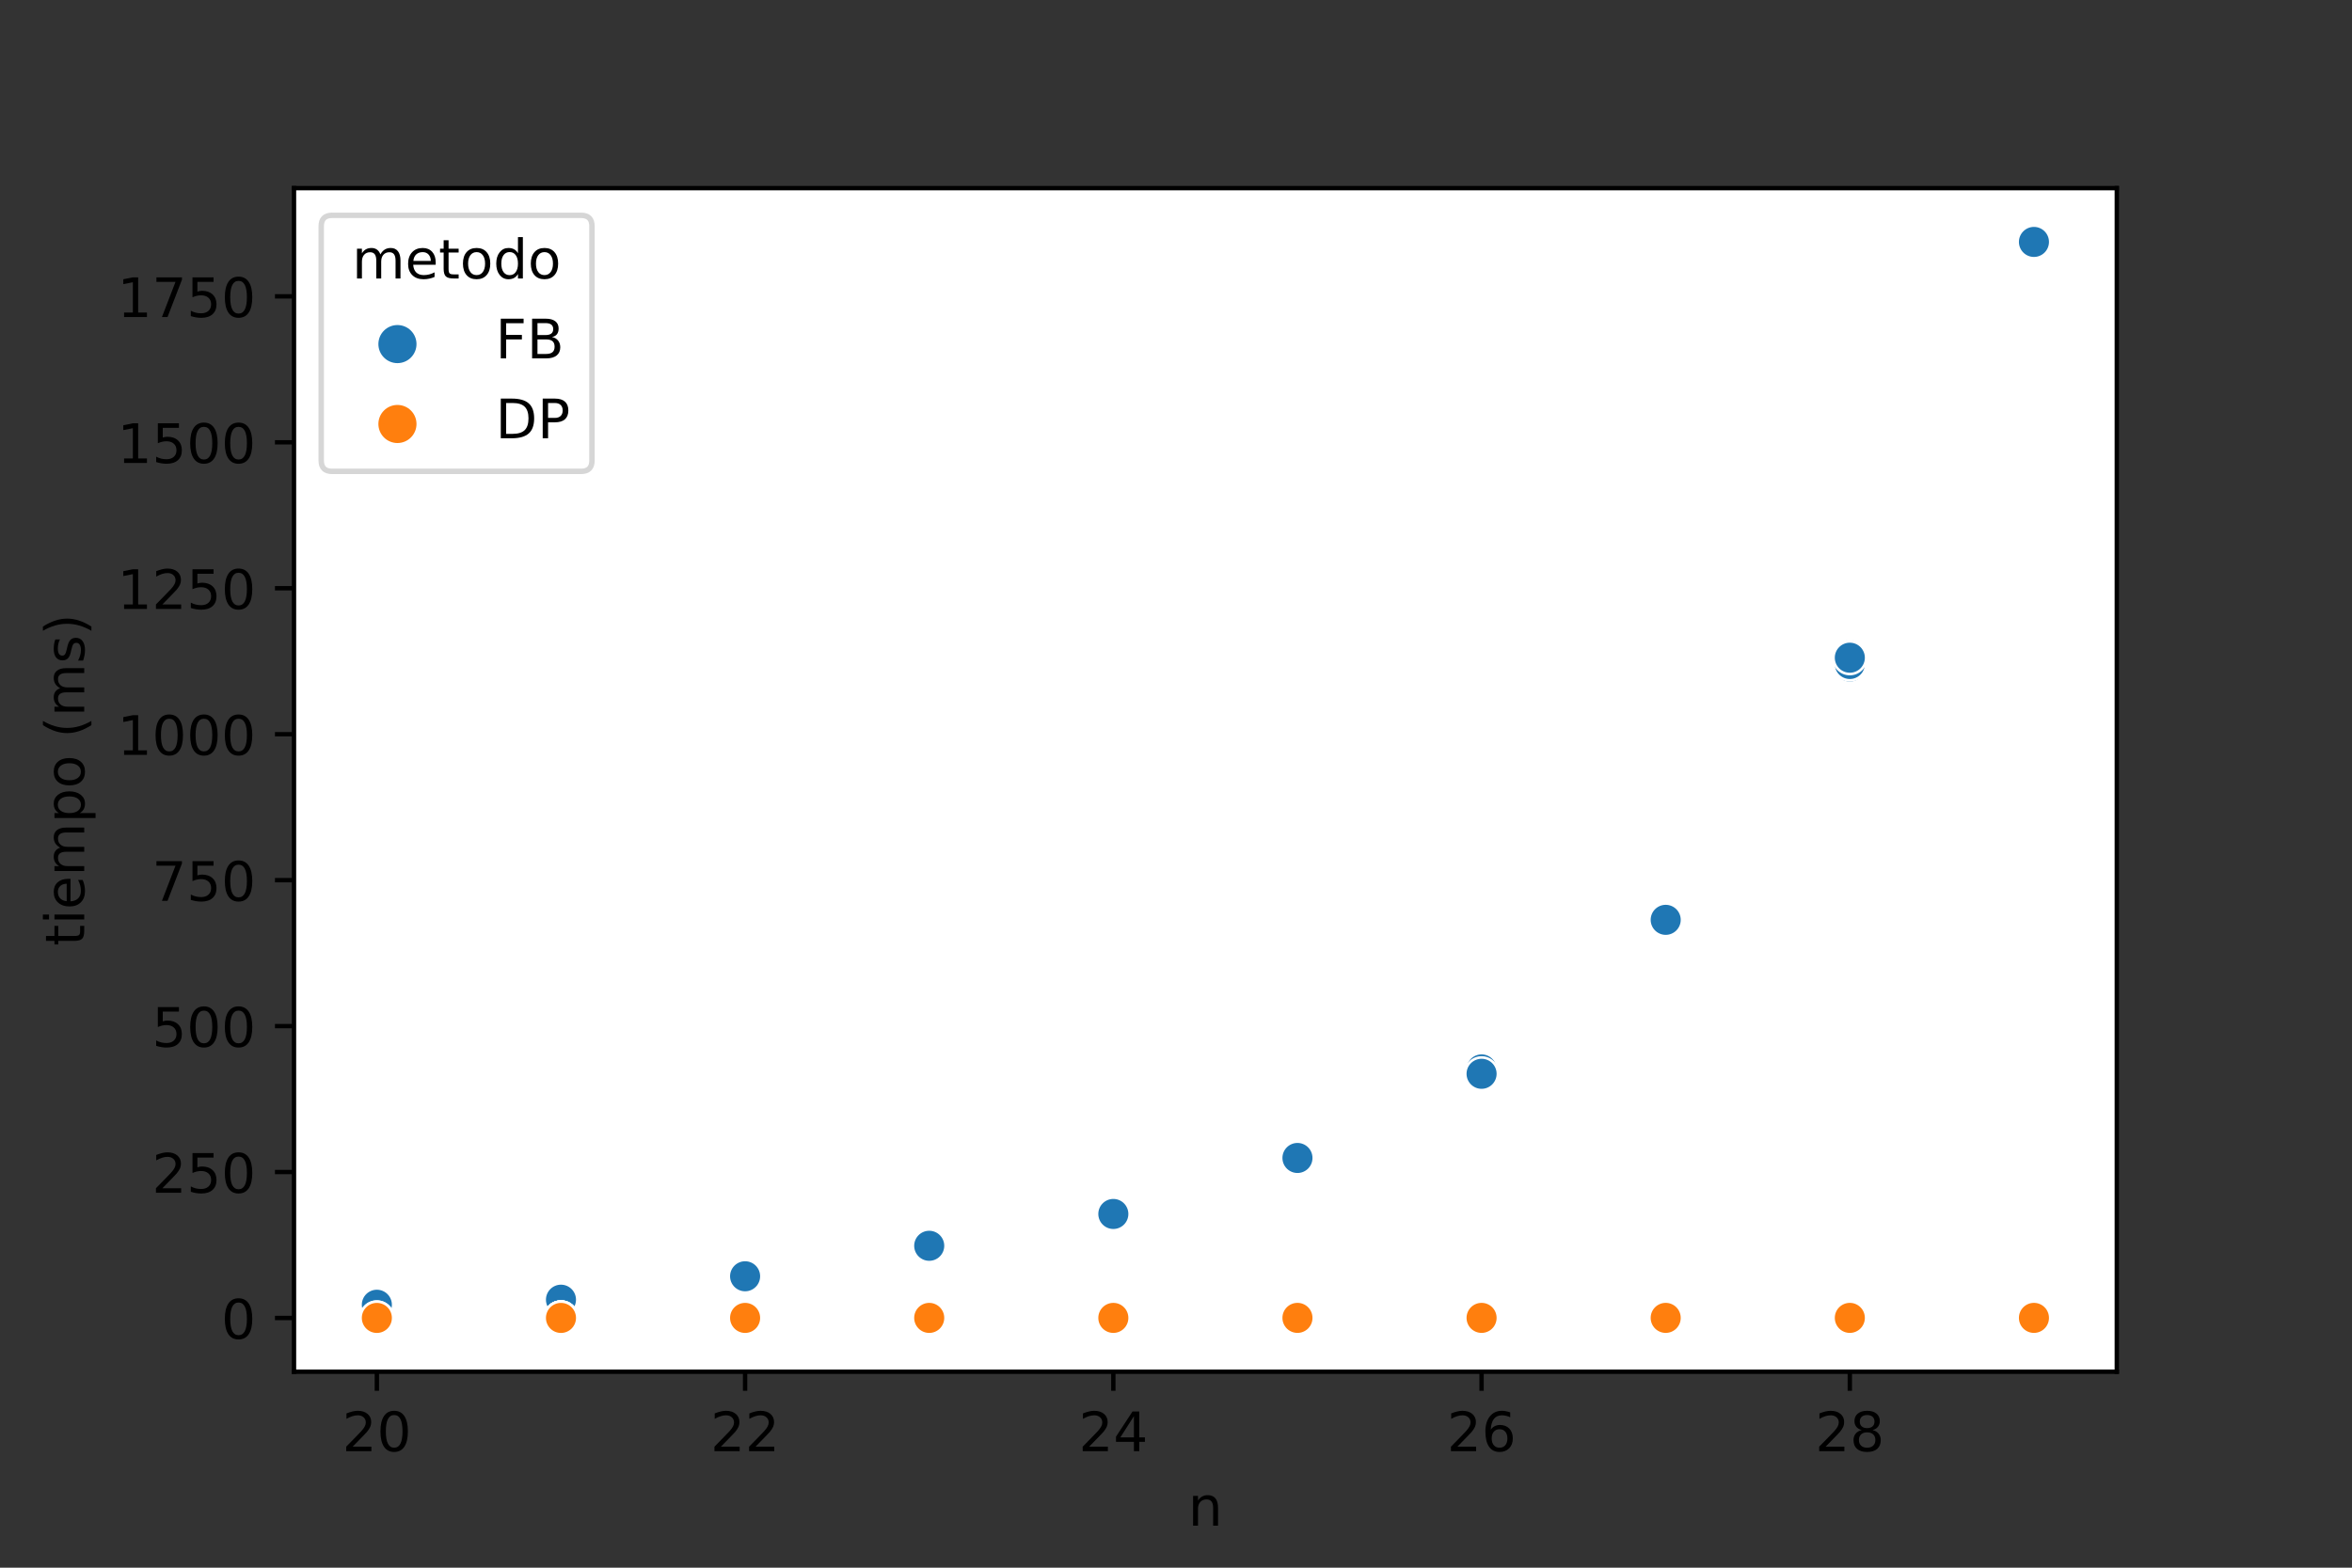<?xml version="1.0" encoding="utf-8" standalone="no"?>
<!DOCTYPE svg PUBLIC "-//W3C//DTD SVG 1.1//EN"
  "http://www.w3.org/Graphics/SVG/1.1/DTD/svg11.dtd">
<!-- Created with matplotlib (https://matplotlib.org/) -->
<svg height="288pt" version="1.1" viewBox="0 0 432 288" width="432pt" xmlns="http://www.w3.org/2000/svg" xmlns:xlink="http://www.w3.org/1999/xlink">
 <rect x="0" y="0" width="432" height="288" fill="#333333" stroke="none"/>
 <defs>
  <style type="text/css">*{stroke-linecap:butt;stroke-linejoin:round;}</style>
 </defs>
 <g id="figure_1">
  <g id="patch_1">
   <path d="M 0 288 
L 432 288 
L 432 0 
L 0 0 
z
" style="fill:none;"/>
  </g>
  <g id="axes_1">
   <g id="patch_2">
    <path d="M 54 252 
L 388.8 252 
L 388.8 34.56 
L 54 34.56 
z
" style="fill:#ffffff;"/>
   </g>
   <g id="PathCollection_1">
    <defs>
     <path d="M 0 3 
C 0.796 3 1.559 2.684 2.121 2.121 
C 2.684 1.559 3 0.796 3 -0 
C 3 -0.796 2.684 -1.559 2.121 -2.121 
C 1.559 -2.684 0.796 -3 0 -3 
C -0.796 -3 -1.559 -2.684 -2.121 -2.121 
C -2.684 -1.559 -3 -0.796 -3 0 
C -3 0.796 -2.684 1.559 -2.121 2.121 
C -1.559 2.684 -0.796 3 0 3 
z
" id="C0_0_711999b323"/>
    </defs>
    <g clip-path="url(#pc20324fe10)">
     <use style="fill:#1f77b4;stroke:#ffffff;stroke-width:0.48;" x="69.218" xlink:href="#C0_0_711999b323" y="240.107"/>
    </g>
    <g clip-path="url(#pc20324fe10)">
     <use style="fill:#1f77b4;stroke:#ffffff;stroke-width:0.48;" x="69.218" xlink:href="#C0_0_711999b323" y="239.695"/>
    </g>
    <g clip-path="url(#pc20324fe10)">
     <use style="fill:#1f77b4;stroke:#ffffff;stroke-width:0.48;" x="103.036" xlink:href="#C0_0_711999b323" y="238.763"/>
    </g>
    <g clip-path="url(#pc20324fe10)">
     <use style="fill:#1f77b4;stroke:#ffffff;stroke-width:0.48;" x="103.036" xlink:href="#C0_0_711999b323" y="238.778"/>
    </g>
    <g clip-path="url(#pc20324fe10)">
     <use style="fill:#1f77b4;stroke:#ffffff;stroke-width:0.48;" x="103.036" xlink:href="#C0_0_711999b323" y="238.771"/>
    </g>
    <g clip-path="url(#pc20324fe10)">
     <use style="fill:#1f77b4;stroke:#ffffff;stroke-width:0.48;" x="103.036" xlink:href="#C0_0_711999b323" y="238.782"/>
    </g>
    <g clip-path="url(#pc20324fe10)">
     <use style="fill:#1f77b4;stroke:#ffffff;stroke-width:0.48;" x="103.036" xlink:href="#C0_0_711999b323" y="238.768"/>
    </g>
    <g clip-path="url(#pc20324fe10)">
     <use style="fill:#1f77b4;stroke:#ffffff;stroke-width:0.48;" x="136.855" xlink:href="#C0_0_711999b323" y="234.565"/>
    </g>
    <g clip-path="url(#pc20324fe10)">
     <use style="fill:#1f77b4;stroke:#ffffff;stroke-width:0.48;" x="136.855" xlink:href="#C0_0_711999b323" y="234.576"/>
    </g>
    <g clip-path="url(#pc20324fe10)">
     <use style="fill:#1f77b4;stroke:#ffffff;stroke-width:0.48;" x="136.855" xlink:href="#C0_0_711999b323" y="234.596"/>
    </g>
    <g clip-path="url(#pc20324fe10)">
     <use style="fill:#1f77b4;stroke:#ffffff;stroke-width:0.48;" x="136.855" xlink:href="#C0_0_711999b323" y="234.549"/>
    </g>
    <g clip-path="url(#pc20324fe10)">
     <use style="fill:#1f77b4;stroke:#ffffff;stroke-width:0.48;" x="136.855" xlink:href="#C0_0_711999b323" y="234.464"/>
    </g>
    <g clip-path="url(#pc20324fe10)">
     <use style="fill:#1f77b4;stroke:#ffffff;stroke-width:0.48;" x="170.673" xlink:href="#C0_0_711999b323" y="228.82"/>
    </g>
    <g clip-path="url(#pc20324fe10)">
     <use style="fill:#1f77b4;stroke:#ffffff;stroke-width:0.48;" x="170.673" xlink:href="#C0_0_711999b323" y="228.871"/>
    </g>
    <g clip-path="url(#pc20324fe10)">
     <use style="fill:#1f77b4;stroke:#ffffff;stroke-width:0.48;" x="170.673" xlink:href="#C0_0_711999b323" y="228.826"/>
    </g>
    <g clip-path="url(#pc20324fe10)">
     <use style="fill:#1f77b4;stroke:#ffffff;stroke-width:0.48;" x="170.673" xlink:href="#C0_0_711999b323" y="228.835"/>
    </g>
    <g clip-path="url(#pc20324fe10)">
     <use style="fill:#1f77b4;stroke:#ffffff;stroke-width:0.48;" x="170.673" xlink:href="#C0_0_711999b323" y="228.864"/>
    </g>
    <g clip-path="url(#pc20324fe10)">
     <use style="fill:#1f77b4;stroke:#ffffff;stroke-width:0.48;" x="204.491" xlink:href="#C0_0_711999b323" y="223.02"/>
    </g>
    <g clip-path="url(#pc20324fe10)">
     <use style="fill:#1f77b4;stroke:#ffffff;stroke-width:0.48;" x="204.491" xlink:href="#C0_0_711999b323" y="223.089"/>
    </g>
    <g clip-path="url(#pc20324fe10)">
     <use style="fill:#1f77b4;stroke:#ffffff;stroke-width:0.48;" x="204.491" xlink:href="#C0_0_711999b323" y="223.009"/>
    </g>
    <g clip-path="url(#pc20324fe10)">
     <use style="fill:#1f77b4;stroke:#ffffff;stroke-width:0.48;" x="204.491" xlink:href="#C0_0_711999b323" y="222.985"/>
    </g>
    <g clip-path="url(#pc20324fe10)">
     <use style="fill:#1f77b4;stroke:#ffffff;stroke-width:0.48;" x="204.491" xlink:href="#C0_0_711999b323" y="223.017"/>
    </g>
    <g clip-path="url(#pc20324fe10)">
     <use style="fill:#1f77b4;stroke:#ffffff;stroke-width:0.48;" x="238.309" xlink:href="#C0_0_711999b323" y="212.806"/>
    </g>
    <g clip-path="url(#pc20324fe10)">
     <use style="fill:#1f77b4;stroke:#ffffff;stroke-width:0.48;" x="238.309" xlink:href="#C0_0_711999b323" y="212.735"/>
    </g>
    <g clip-path="url(#pc20324fe10)">
     <use style="fill:#1f77b4;stroke:#ffffff;stroke-width:0.48;" x="238.309" xlink:href="#C0_0_711999b323" y="212.74"/>
    </g>
    <g clip-path="url(#pc20324fe10)">
     <use style="fill:#1f77b4;stroke:#ffffff;stroke-width:0.48;" x="238.309" xlink:href="#C0_0_711999b323" y="212.827"/>
    </g>
    <g clip-path="url(#pc20324fe10)">
     <use style="fill:#1f77b4;stroke:#ffffff;stroke-width:0.48;" x="238.309" xlink:href="#C0_0_711999b323" y="212.73"/>
    </g>
    <g clip-path="url(#pc20324fe10)">
     <use style="fill:#1f77b4;stroke:#ffffff;stroke-width:0.48;" x="272.127" xlink:href="#C0_0_711999b323" y="197.129"/>
    </g>
    <g clip-path="url(#pc20324fe10)">
     <use style="fill:#1f77b4;stroke:#ffffff;stroke-width:0.48;" x="272.127" xlink:href="#C0_0_711999b323" y="197.01"/>
    </g>
    <g clip-path="url(#pc20324fe10)">
     <use style="fill:#1f77b4;stroke:#ffffff;stroke-width:0.48;" x="272.127" xlink:href="#C0_0_711999b323" y="197.244"/>
    </g>
    <g clip-path="url(#pc20324fe10)">
     <use style="fill:#1f77b4;stroke:#ffffff;stroke-width:0.48;" x="272.127" xlink:href="#C0_0_711999b323" y="196.466"/>
    </g>
    <g clip-path="url(#pc20324fe10)">
     <use style="fill:#1f77b4;stroke:#ffffff;stroke-width:0.48;" x="272.127" xlink:href="#C0_0_711999b323" y="197.268"/>
    </g>
    <g clip-path="url(#pc20324fe10)">
     <use style="fill:#1f77b4;stroke:#ffffff;stroke-width:0.48;" x="305.945" xlink:href="#C0_0_711999b323" y="168.96"/>
    </g>
    <g clip-path="url(#pc20324fe10)">
     <use style="fill:#1f77b4;stroke:#ffffff;stroke-width:0.48;" x="305.945" xlink:href="#C0_0_711999b323" y="168.654"/>
    </g>
    <g clip-path="url(#pc20324fe10)">
     <use style="fill:#1f77b4;stroke:#ffffff;stroke-width:0.48;" x="305.945" xlink:href="#C0_0_711999b323" y="168.847"/>
    </g>
    <g clip-path="url(#pc20324fe10)">
     <use style="fill:#1f77b4;stroke:#ffffff;stroke-width:0.48;" x="305.945" xlink:href="#C0_0_711999b323" y="168.832"/>
    </g>
    <g clip-path="url(#pc20324fe10)">
     <use style="fill:#1f77b4;stroke:#ffffff;stroke-width:0.48;" x="305.945" xlink:href="#C0_0_711999b323" y="168.983"/>
    </g>
    <g clip-path="url(#pc20324fe10)">
     <use style="fill:#1f77b4;stroke:#ffffff;stroke-width:0.48;" x="339.764" xlink:href="#C0_0_711999b323" y="120.331"/>
    </g>
    <g clip-path="url(#pc20324fe10)">
     <use style="fill:#1f77b4;stroke:#ffffff;stroke-width:0.48;" x="339.764" xlink:href="#C0_0_711999b323" y="120.713"/>
    </g>
    <g clip-path="url(#pc20324fe10)">
     <use style="fill:#1f77b4;stroke:#ffffff;stroke-width:0.48;" x="339.764" xlink:href="#C0_0_711999b323" y="122.447"/>
    </g>
    <g clip-path="url(#pc20324fe10)">
     <use style="fill:#1f77b4;stroke:#ffffff;stroke-width:0.48;" x="339.764" xlink:href="#C0_0_711999b323" y="121.98"/>
    </g>
    <g clip-path="url(#pc20324fe10)">
     <use style="fill:#1f77b4;stroke:#ffffff;stroke-width:0.48;" x="339.764" xlink:href="#C0_0_711999b323" y="120.828"/>
    </g>
    <g clip-path="url(#pc20324fe10)">
     <use style="fill:#1f77b4;stroke:#ffffff;stroke-width:0.48;" x="373.582" xlink:href="#C0_0_711999b323" y="44.444"/>
    </g>
    <g clip-path="url(#pc20324fe10)">
     <use style="fill:#ff7f0e;stroke:#ffffff;stroke-width:0.48;" x="69.218" xlink:href="#C0_0_711999b323" y="242.115"/>
    </g>
    <g clip-path="url(#pc20324fe10)">
     <use style="fill:#ff7f0e;stroke:#ffffff;stroke-width:0.48;" x="69.218" xlink:href="#C0_0_711999b323" y="242.116"/>
    </g>
    <g clip-path="url(#pc20324fe10)">
     <use style="fill:#ff7f0e;stroke:#ffffff;stroke-width:0.48;" x="103.036" xlink:href="#C0_0_711999b323" y="242.115"/>
    </g>
    <g clip-path="url(#pc20324fe10)">
     <use style="fill:#ff7f0e;stroke:#ffffff;stroke-width:0.48;" x="103.036" xlink:href="#C0_0_711999b323" y="242.116"/>
    </g>
    <g clip-path="url(#pc20324fe10)">
     <use style="fill:#ff7f0e;stroke:#ffffff;stroke-width:0.48;" x="103.036" xlink:href="#C0_0_711999b323" y="242.115"/>
    </g>
    <g clip-path="url(#pc20324fe10)">
     <use style="fill:#ff7f0e;stroke:#ffffff;stroke-width:0.48;" x="103.036" xlink:href="#C0_0_711999b323" y="242.115"/>
    </g>
    <g clip-path="url(#pc20324fe10)">
     <use style="fill:#ff7f0e;stroke:#ffffff;stroke-width:0.48;" x="103.036" xlink:href="#C0_0_711999b323" y="242.116"/>
    </g>
    <g clip-path="url(#pc20324fe10)">
     <use style="fill:#ff7f0e;stroke:#ffffff;stroke-width:0.48;" x="136.855" xlink:href="#C0_0_711999b323" y="242.114"/>
    </g>
    <g clip-path="url(#pc20324fe10)">
     <use style="fill:#ff7f0e;stroke:#ffffff;stroke-width:0.48;" x="136.855" xlink:href="#C0_0_711999b323" y="242.115"/>
    </g>
    <g clip-path="url(#pc20324fe10)">
     <use style="fill:#ff7f0e;stroke:#ffffff;stroke-width:0.48;" x="136.855" xlink:href="#C0_0_711999b323" y="242.115"/>
    </g>
    <g clip-path="url(#pc20324fe10)">
     <use style="fill:#ff7f0e;stroke:#ffffff;stroke-width:0.48;" x="136.855" xlink:href="#C0_0_711999b323" y="242.115"/>
    </g>
    <g clip-path="url(#pc20324fe10)">
     <use style="fill:#ff7f0e;stroke:#ffffff;stroke-width:0.48;" x="136.855" xlink:href="#C0_0_711999b323" y="242.114"/>
    </g>
    <g clip-path="url(#pc20324fe10)">
     <use style="fill:#ff7f0e;stroke:#ffffff;stroke-width:0.48;" x="170.673" xlink:href="#C0_0_711999b323" y="242.112"/>
    </g>
    <g clip-path="url(#pc20324fe10)">
     <use style="fill:#ff7f0e;stroke:#ffffff;stroke-width:0.48;" x="170.673" xlink:href="#C0_0_711999b323" y="242.114"/>
    </g>
    <g clip-path="url(#pc20324fe10)">
     <use style="fill:#ff7f0e;stroke:#ffffff;stroke-width:0.48;" x="170.673" xlink:href="#C0_0_711999b323" y="242.115"/>
    </g>
    <g clip-path="url(#pc20324fe10)">
     <use style="fill:#ff7f0e;stroke:#ffffff;stroke-width:0.48;" x="170.673" xlink:href="#C0_0_711999b323" y="242.114"/>
    </g>
    <g clip-path="url(#pc20324fe10)">
     <use style="fill:#ff7f0e;stroke:#ffffff;stroke-width:0.48;" x="170.673" xlink:href="#C0_0_711999b323" y="242.112"/>
    </g>
    <g clip-path="url(#pc20324fe10)">
     <use style="fill:#ff7f0e;stroke:#ffffff;stroke-width:0.48;" x="204.491" xlink:href="#C0_0_711999b323" y="242.11"/>
    </g>
    <g clip-path="url(#pc20324fe10)">
     <use style="fill:#ff7f0e;stroke:#ffffff;stroke-width:0.48;" x="204.491" xlink:href="#C0_0_711999b323" y="242.113"/>
    </g>
    <g clip-path="url(#pc20324fe10)">
     <use style="fill:#ff7f0e;stroke:#ffffff;stroke-width:0.48;" x="204.491" xlink:href="#C0_0_711999b323" y="242.112"/>
    </g>
    <g clip-path="url(#pc20324fe10)">
     <use style="fill:#ff7f0e;stroke:#ffffff;stroke-width:0.48;" x="204.491" xlink:href="#C0_0_711999b323" y="242.113"/>
    </g>
    <g clip-path="url(#pc20324fe10)">
     <use style="fill:#ff7f0e;stroke:#ffffff;stroke-width:0.48;" x="204.491" xlink:href="#C0_0_711999b323" y="242.111"/>
    </g>
    <g clip-path="url(#pc20324fe10)">
     <use style="fill:#ff7f0e;stroke:#ffffff;stroke-width:0.48;" x="238.309" xlink:href="#C0_0_711999b323" y="242.109"/>
    </g>
    <g clip-path="url(#pc20324fe10)">
     <use style="fill:#ff7f0e;stroke:#ffffff;stroke-width:0.48;" x="238.309" xlink:href="#C0_0_711999b323" y="242.108"/>
    </g>
    <g clip-path="url(#pc20324fe10)">
     <use style="fill:#ff7f0e;stroke:#ffffff;stroke-width:0.48;" x="238.309" xlink:href="#C0_0_711999b323" y="242.11"/>
    </g>
    <g clip-path="url(#pc20324fe10)">
     <use style="fill:#ff7f0e;stroke:#ffffff;stroke-width:0.48;" x="238.309" xlink:href="#C0_0_711999b323" y="242.113"/>
    </g>
    <g clip-path="url(#pc20324fe10)">
     <use style="fill:#ff7f0e;stroke:#ffffff;stroke-width:0.48;" x="238.309" xlink:href="#C0_0_711999b323" y="242.108"/>
    </g>
    <g clip-path="url(#pc20324fe10)">
     <use style="fill:#ff7f0e;stroke:#ffffff;stroke-width:0.48;" x="272.127" xlink:href="#C0_0_711999b323" y="242.109"/>
    </g>
    <g clip-path="url(#pc20324fe10)">
     <use style="fill:#ff7f0e;stroke:#ffffff;stroke-width:0.48;" x="272.127" xlink:href="#C0_0_711999b323" y="242.108"/>
    </g>
    <g clip-path="url(#pc20324fe10)">
     <use style="fill:#ff7f0e;stroke:#ffffff;stroke-width:0.48;" x="272.127" xlink:href="#C0_0_711999b323" y="242.11"/>
    </g>
    <g clip-path="url(#pc20324fe10)">
     <use style="fill:#ff7f0e;stroke:#ffffff;stroke-width:0.48;" x="272.127" xlink:href="#C0_0_711999b323" y="242.109"/>
    </g>
    <g clip-path="url(#pc20324fe10)">
     <use style="fill:#ff7f0e;stroke:#ffffff;stroke-width:0.48;" x="272.127" xlink:href="#C0_0_711999b323" y="242.109"/>
    </g>
    <g clip-path="url(#pc20324fe10)">
     <use style="fill:#ff7f0e;stroke:#ffffff;stroke-width:0.48;" x="305.945" xlink:href="#C0_0_711999b323" y="242.109"/>
    </g>
    <g clip-path="url(#pc20324fe10)">
     <use style="fill:#ff7f0e;stroke:#ffffff;stroke-width:0.48;" x="305.945" xlink:href="#C0_0_711999b323" y="242.107"/>
    </g>
    <g clip-path="url(#pc20324fe10)">
     <use style="fill:#ff7f0e;stroke:#ffffff;stroke-width:0.48;" x="305.945" xlink:href="#C0_0_711999b323" y="242.11"/>
    </g>
    <g clip-path="url(#pc20324fe10)">
     <use style="fill:#ff7f0e;stroke:#ffffff;stroke-width:0.48;" x="305.945" xlink:href="#C0_0_711999b323" y="242.109"/>
    </g>
    <g clip-path="url(#pc20324fe10)">
     <use style="fill:#ff7f0e;stroke:#ffffff;stroke-width:0.48;" x="305.945" xlink:href="#C0_0_711999b323" y="242.108"/>
    </g>
    <g clip-path="url(#pc20324fe10)">
     <use style="fill:#ff7f0e;stroke:#ffffff;stroke-width:0.48;" x="339.764" xlink:href="#C0_0_711999b323" y="242.108"/>
    </g>
    <g clip-path="url(#pc20324fe10)">
     <use style="fill:#ff7f0e;stroke:#ffffff;stroke-width:0.48;" x="339.764" xlink:href="#C0_0_711999b323" y="242.109"/>
    </g>
    <g clip-path="url(#pc20324fe10)">
     <use style="fill:#ff7f0e;stroke:#ffffff;stroke-width:0.48;" x="339.764" xlink:href="#C0_0_711999b323" y="242.109"/>
    </g>
    <g clip-path="url(#pc20324fe10)">
     <use style="fill:#ff7f0e;stroke:#ffffff;stroke-width:0.48;" x="339.764" xlink:href="#C0_0_711999b323" y="242.109"/>
    </g>
    <g clip-path="url(#pc20324fe10)">
     <use style="fill:#ff7f0e;stroke:#ffffff;stroke-width:0.48;" x="373.582" xlink:href="#C0_0_711999b323" y="242.108"/>
    </g>
    <g clip-path="url(#pc20324fe10)">
     <use style="fill:#ff7f0e;stroke:#ffffff;stroke-width:0.48;" x="373.582" xlink:href="#C0_0_711999b323" y="242.108"/>
    </g>
   </g>
   <g id="PathCollection_2"/>
   <g id="PathCollection_3"/>
   <g id="matplotlib.axis_1">
    <g id="xtick_1">
     <g id="line2d_1">
      <defs>
       <path d="M 0 0 
L 0 3.5 
" id="m7d2be65f85" style="stroke:#000000;stroke-width:0.8;"/>
      </defs>
      <g>
       <use style="stroke:#000000;stroke-width:0.8;" x="69.218" xlink:href="#m7d2be65f85" y="252"/>
      </g>
     </g>
     <g id="text_1">
      <!-- 20 -->
      <g transform="translate(62.856 266.598)scale(0.1 -0.1)">
       <defs>
        <path d="M 19.188 8.297 
L 53.609 8.297 
L 53.609 0 
L 7.328 0 
L 7.328 8.297 
Q 12.938 14.109 22.625 23.891 
Q 32.328 33.688 34.812 36.531 
Q 39.547 41.844 41.422 45.531 
Q 43.312 49.219 43.312 52.781 
Q 43.312 58.594 39.234 62.25 
Q 35.156 65.922 28.609 65.922 
Q 23.969 65.922 18.812 64.312 
Q 13.672 62.703 7.812 59.422 
L 7.812 69.391 
Q 13.766 71.781 18.938 73 
Q 24.125 74.219 28.422 74.219 
Q 39.75 74.219 46.484 68.547 
Q 53.219 62.891 53.219 53.422 
Q 53.219 48.922 51.531 44.891 
Q 49.859 40.875 45.406 35.406 
Q 44.188 33.984 37.641 27.219 
Q 31.109 20.453 19.188 8.297 
z
" id="DejaVuSans-50"/>
        <path d="M 31.781 66.406 
Q 24.172 66.406 20.328 58.906 
Q 16.5 51.422 16.5 36.375 
Q 16.5 21.391 20.328 13.891 
Q 24.172 6.391 31.781 6.391 
Q 39.453 6.391 43.281 13.891 
Q 47.125 21.391 47.125 36.375 
Q 47.125 51.422 43.281 58.906 
Q 39.453 66.406 31.781 66.406 
z
M 31.781 74.219 
Q 44.047 74.219 50.516 64.516 
Q 56.984 54.828 56.984 36.375 
Q 56.984 17.969 50.516 8.266 
Q 44.047 -1.422 31.781 -1.422 
Q 19.531 -1.422 13.062 8.266 
Q 6.594 17.969 6.594 36.375 
Q 6.594 54.828 13.062 64.516 
Q 19.531 74.219 31.781 74.219 
z
" id="DejaVuSans-48"/>
       </defs>
       <use xlink:href="#DejaVuSans-50"/>
       <use x="63.623" xlink:href="#DejaVuSans-48"/>
      </g>
     </g>
    </g>
    <g id="xtick_2">
     <g id="line2d_2">
      <g>
       <use style="stroke:#000000;stroke-width:0.8;" x="136.855" xlink:href="#m7d2be65f85" y="252"/>
      </g>
     </g>
     <g id="text_2">
      <!-- 22 -->
      <g transform="translate(130.492 266.598)scale(0.1 -0.1)">
       <use xlink:href="#DejaVuSans-50"/>
       <use x="63.623" xlink:href="#DejaVuSans-50"/>
      </g>
     </g>
    </g>
    <g id="xtick_3">
     <g id="line2d_3">
      <g>
       <use style="stroke:#000000;stroke-width:0.8;" x="204.491" xlink:href="#m7d2be65f85" y="252"/>
      </g>
     </g>
     <g id="text_3">
      <!-- 24 -->
      <g transform="translate(198.128 266.598)scale(0.1 -0.1)">
       <defs>
        <path d="M 37.797 64.312 
L 12.891 25.391 
L 37.797 25.391 
z
M 35.203 72.906 
L 47.609 72.906 
L 47.609 25.391 
L 58.016 25.391 
L 58.016 17.188 
L 47.609 17.188 
L 47.609 0 
L 37.797 0 
L 37.797 17.188 
L 4.891 17.188 
L 4.891 26.703 
z
" id="DejaVuSans-52"/>
       </defs>
       <use xlink:href="#DejaVuSans-50"/>
       <use x="63.623" xlink:href="#DejaVuSans-52"/>
      </g>
     </g>
    </g>
    <g id="xtick_4">
     <g id="line2d_4">
      <g>
       <use style="stroke:#000000;stroke-width:0.8;" x="272.127" xlink:href="#m7d2be65f85" y="252"/>
      </g>
     </g>
     <g id="text_4">
      <!-- 26 -->
      <g transform="translate(265.765 266.598)scale(0.1 -0.1)">
       <defs>
        <path d="M 33.016 40.375 
Q 26.375 40.375 22.484 35.828 
Q 18.609 31.297 18.609 23.391 
Q 18.609 15.531 22.484 10.953 
Q 26.375 6.391 33.016 6.391 
Q 39.656 6.391 43.531 10.953 
Q 47.406 15.531 47.406 23.391 
Q 47.406 31.297 43.531 35.828 
Q 39.656 40.375 33.016 40.375 
z
M 52.594 71.297 
L 52.594 62.312 
Q 48.875 64.062 45.094 64.984 
Q 41.312 65.922 37.594 65.922 
Q 27.828 65.922 22.672 59.328 
Q 17.531 52.734 16.797 39.406 
Q 19.672 43.656 24.016 45.922 
Q 28.375 48.188 33.594 48.188 
Q 44.578 48.188 50.953 41.516 
Q 57.328 34.859 57.328 23.391 
Q 57.328 12.156 50.688 5.359 
Q 44.047 -1.422 33.016 -1.422 
Q 20.359 -1.422 13.672 8.266 
Q 6.984 17.969 6.984 36.375 
Q 6.984 53.656 15.188 63.938 
Q 23.391 74.219 37.203 74.219 
Q 40.922 74.219 44.703 73.484 
Q 48.484 72.75 52.594 71.297 
z
" id="DejaVuSans-54"/>
       </defs>
       <use xlink:href="#DejaVuSans-50"/>
       <use x="63.623" xlink:href="#DejaVuSans-54"/>
      </g>
     </g>
    </g>
    <g id="xtick_5">
     <g id="line2d_5">
      <g>
       <use style="stroke:#000000;stroke-width:0.8;" x="339.764" xlink:href="#m7d2be65f85" y="252"/>
      </g>
     </g>
     <g id="text_5">
      <!-- 28 -->
      <g transform="translate(333.401 266.598)scale(0.1 -0.1)">
       <defs>
        <path d="M 31.781 34.625 
Q 24.75 34.625 20.719 30.859 
Q 16.703 27.094 16.703 20.516 
Q 16.703 13.922 20.719 10.156 
Q 24.75 6.391 31.781 6.391 
Q 38.812 6.391 42.859 10.172 
Q 46.922 13.969 46.922 20.516 
Q 46.922 27.094 42.891 30.859 
Q 38.875 34.625 31.781 34.625 
z
M 21.922 38.812 
Q 15.578 40.375 12.031 44.719 
Q 8.5 49.078 8.5 55.328 
Q 8.5 64.062 14.719 69.141 
Q 20.953 74.219 31.781 74.219 
Q 42.672 74.219 48.875 69.141 
Q 55.078 64.062 55.078 55.328 
Q 55.078 49.078 51.531 44.719 
Q 48 40.375 41.703 38.812 
Q 48.828 37.156 52.797 32.312 
Q 56.781 27.484 56.781 20.516 
Q 56.781 9.906 50.312 4.234 
Q 43.844 -1.422 31.781 -1.422 
Q 19.734 -1.422 13.25 4.234 
Q 6.781 9.906 6.781 20.516 
Q 6.781 27.484 10.781 32.312 
Q 14.797 37.156 21.922 38.812 
z
M 18.312 54.391 
Q 18.312 48.734 21.844 45.562 
Q 25.391 42.391 31.781 42.391 
Q 38.141 42.391 41.719 45.562 
Q 45.312 48.734 45.312 54.391 
Q 45.312 60.062 41.719 63.234 
Q 38.141 66.406 31.781 66.406 
Q 25.391 66.406 21.844 63.234 
Q 18.312 60.062 18.312 54.391 
z
" id="DejaVuSans-56"/>
       </defs>
       <use xlink:href="#DejaVuSans-50"/>
       <use x="63.623" xlink:href="#DejaVuSans-56"/>
      </g>
     </g>
    </g>
    <g id="text_6">
     <!-- n -->
     <g transform="translate(218.231 280.277)scale(0.1 -0.1)">
      <defs>
       <path d="M 54.891 33.016 
L 54.891 0 
L 45.906 0 
L 45.906 32.719 
Q 45.906 40.484 42.875 44.328 
Q 39.844 48.188 33.797 48.188 
Q 26.516 48.188 22.312 43.547 
Q 18.109 38.922 18.109 30.906 
L 18.109 0 
L 9.078 0 
L 9.078 54.688 
L 18.109 54.688 
L 18.109 46.188 
Q 21.344 51.125 25.703 53.562 
Q 30.078 56 35.797 56 
Q 45.219 56 50.047 50.172 
Q 54.891 44.344 54.891 33.016 
z
" id="DejaVuSans-110"/>
      </defs>
      <use xlink:href="#DejaVuSans-110"/>
     </g>
    </g>
   </g>
   <g id="matplotlib.axis_2">
    <g id="ytick_1">
     <g id="line2d_6">
      <defs>
       <path d="M 0 0 
L -3.5 0 
" id="m252d61685b" style="stroke:#000000;stroke-width:0.8;"/>
      </defs>
      <g>
       <use style="stroke:#000000;stroke-width:0.8;" x="54" xlink:href="#m252d61685b" y="242.13"/>
      </g>
     </g>
     <g id="text_7">
      <!-- 0 -->
      <g transform="translate(40.638 245.929)scale(0.1 -0.1)">
       <use xlink:href="#DejaVuSans-48"/>
      </g>
     </g>
    </g>
    <g id="ytick_2">
     <g id="line2d_7">
      <g>
       <use style="stroke:#000000;stroke-width:0.8;" x="54" xlink:href="#m252d61685b" y="215.317"/>
      </g>
     </g>
     <g id="text_8">
      <!-- 250 -->
      <g transform="translate(27.913 219.117)scale(0.1 -0.1)">
       <defs>
        <path d="M 10.797 72.906 
L 49.516 72.906 
L 49.516 64.594 
L 19.828 64.594 
L 19.828 46.734 
Q 21.969 47.469 24.109 47.828 
Q 26.266 48.188 28.422 48.188 
Q 40.625 48.188 47.75 41.5 
Q 54.891 34.812 54.891 23.391 
Q 54.891 11.625 47.562 5.094 
Q 40.234 -1.422 26.906 -1.422 
Q 22.312 -1.422 17.547 -0.641 
Q 12.797 0.141 7.719 1.703 
L 7.719 11.625 
Q 12.109 9.234 16.797 8.062 
Q 21.484 6.891 26.703 6.891 
Q 35.156 6.891 40.078 11.328 
Q 45.016 15.766 45.016 23.391 
Q 45.016 31 40.078 35.438 
Q 35.156 39.891 26.703 39.891 
Q 22.75 39.891 18.812 39.016 
Q 14.891 38.141 10.797 36.281 
z
" id="DejaVuSans-53"/>
       </defs>
       <use xlink:href="#DejaVuSans-50"/>
       <use x="63.623" xlink:href="#DejaVuSans-53"/>
       <use x="127.246" xlink:href="#DejaVuSans-48"/>
      </g>
     </g>
    </g>
    <g id="ytick_3">
     <g id="line2d_8">
      <g>
       <use style="stroke:#000000;stroke-width:0.8;" x="54" xlink:href="#m252d61685b" y="188.505"/>
      </g>
     </g>
     <g id="text_9">
      <!-- 500 -->
      <g transform="translate(27.913 192.305)scale(0.1 -0.1)">
       <use xlink:href="#DejaVuSans-53"/>
       <use x="63.623" xlink:href="#DejaVuSans-48"/>
       <use x="127.246" xlink:href="#DejaVuSans-48"/>
      </g>
     </g>
    </g>
    <g id="ytick_4">
     <g id="line2d_9">
      <g>
       <use style="stroke:#000000;stroke-width:0.8;" x="54" xlink:href="#m252d61685b" y="161.693"/>
      </g>
     </g>
     <g id="text_10">
      <!-- 750 -->
      <g transform="translate(27.913 165.492)scale(0.1 -0.1)">
       <defs>
        <path d="M 8.203 72.906 
L 55.078 72.906 
L 55.078 68.703 
L 28.609 0 
L 18.312 0 
L 43.219 64.594 
L 8.203 64.594 
z
" id="DejaVuSans-55"/>
       </defs>
       <use xlink:href="#DejaVuSans-55"/>
       <use x="63.623" xlink:href="#DejaVuSans-53"/>
       <use x="127.246" xlink:href="#DejaVuSans-48"/>
      </g>
     </g>
    </g>
    <g id="ytick_5">
     <g id="line2d_10">
      <g>
       <use style="stroke:#000000;stroke-width:0.8;" x="54" xlink:href="#m252d61685b" y="134.881"/>
      </g>
     </g>
     <g id="text_11">
      <!-- 1000 -->
      <g transform="translate(21.55 138.68)scale(0.1 -0.1)">
       <defs>
        <path d="M 12.406 8.297 
L 28.516 8.297 
L 28.516 63.922 
L 10.984 60.406 
L 10.984 69.391 
L 28.422 72.906 
L 38.281 72.906 
L 38.281 8.297 
L 54.391 8.297 
L 54.391 0 
L 12.406 0 
z
" id="DejaVuSans-49"/>
       </defs>
       <use xlink:href="#DejaVuSans-49"/>
       <use x="63.623" xlink:href="#DejaVuSans-48"/>
       <use x="127.246" xlink:href="#DejaVuSans-48"/>
       <use x="190.869" xlink:href="#DejaVuSans-48"/>
      </g>
     </g>
    </g>
    <g id="ytick_6">
     <g id="line2d_11">
      <g>
       <use style="stroke:#000000;stroke-width:0.8;" x="54" xlink:href="#m252d61685b" y="108.069"/>
      </g>
     </g>
     <g id="text_12">
      <!-- 1250 -->
      <g transform="translate(21.55 111.868)scale(0.1 -0.1)">
       <use xlink:href="#DejaVuSans-49"/>
       <use x="63.623" xlink:href="#DejaVuSans-50"/>
       <use x="127.246" xlink:href="#DejaVuSans-53"/>
       <use x="190.869" xlink:href="#DejaVuSans-48"/>
      </g>
     </g>
    </g>
    <g id="ytick_7">
     <g id="line2d_12">
      <g>
       <use style="stroke:#000000;stroke-width:0.8;" x="54" xlink:href="#m252d61685b" y="81.257"/>
      </g>
     </g>
     <g id="text_13">
      <!-- 1500 -->
      <g transform="translate(21.55 85.056)scale(0.1 -0.1)">
       <use xlink:href="#DejaVuSans-49"/>
       <use x="63.623" xlink:href="#DejaVuSans-53"/>
       <use x="127.246" xlink:href="#DejaVuSans-48"/>
       <use x="190.869" xlink:href="#DejaVuSans-48"/>
      </g>
     </g>
    </g>
    <g id="ytick_8">
     <g id="line2d_13">
      <g>
       <use style="stroke:#000000;stroke-width:0.8;" x="54" xlink:href="#m252d61685b" y="54.445"/>
      </g>
     </g>
     <g id="text_14">
      <!-- 1750 -->
      <g transform="translate(21.55 58.244)scale(0.1 -0.1)">
       <use xlink:href="#DejaVuSans-49"/>
       <use x="63.623" xlink:href="#DejaVuSans-55"/>
       <use x="127.246" xlink:href="#DejaVuSans-53"/>
       <use x="190.869" xlink:href="#DejaVuSans-48"/>
      </g>
     </g>
    </g>
    <g id="text_15">
     <!-- tiempo (ms) -->
     <g transform="translate(15.47 173.775)rotate(-90)scale(0.1 -0.1)">
      <defs>
       <path d="M 18.312 70.219 
L 18.312 54.688 
L 36.812 54.688 
L 36.812 47.703 
L 18.312 47.703 
L 18.312 18.016 
Q 18.312 11.328 20.141 9.422 
Q 21.969 7.516 27.594 7.516 
L 36.812 7.516 
L 36.812 0 
L 27.594 0 
Q 17.188 0 13.234 3.875 
Q 9.281 7.766 9.281 18.016 
L 9.281 47.703 
L 2.688 47.703 
L 2.688 54.688 
L 9.281 54.688 
L 9.281 70.219 
z
" id="DejaVuSans-116"/>
       <path d="M 9.422 54.688 
L 18.406 54.688 
L 18.406 0 
L 9.422 0 
z
M 9.422 75.984 
L 18.406 75.984 
L 18.406 64.594 
L 9.422 64.594 
z
" id="DejaVuSans-105"/>
       <path d="M 56.203 29.594 
L 56.203 25.203 
L 14.891 25.203 
Q 15.484 15.922 20.484 11.062 
Q 25.484 6.203 34.422 6.203 
Q 39.594 6.203 44.453 7.469 
Q 49.312 8.734 54.109 11.281 
L 54.109 2.781 
Q 49.266 0.734 44.188 -0.344 
Q 39.109 -1.422 33.891 -1.422 
Q 20.797 -1.422 13.156 6.188 
Q 5.516 13.812 5.516 26.812 
Q 5.516 40.234 12.766 48.109 
Q 20.016 56 32.328 56 
Q 43.359 56 49.781 48.891 
Q 56.203 41.797 56.203 29.594 
z
M 47.219 32.234 
Q 47.125 39.594 43.094 43.984 
Q 39.062 48.391 32.422 48.391 
Q 24.906 48.391 20.391 44.141 
Q 15.875 39.891 15.188 32.172 
z
" id="DejaVuSans-101"/>
       <path d="M 52 44.188 
Q 55.375 50.25 60.062 53.125 
Q 64.75 56 71.094 56 
Q 79.641 56 84.281 50.016 
Q 88.922 44.047 88.922 33.016 
L 88.922 0 
L 79.891 0 
L 79.891 32.719 
Q 79.891 40.578 77.094 44.375 
Q 74.312 48.188 68.609 48.188 
Q 61.625 48.188 57.562 43.547 
Q 53.516 38.922 53.516 30.906 
L 53.516 0 
L 44.484 0 
L 44.484 32.719 
Q 44.484 40.625 41.703 44.406 
Q 38.922 48.188 33.109 48.188 
Q 26.219 48.188 22.156 43.531 
Q 18.109 38.875 18.109 30.906 
L 18.109 0 
L 9.078 0 
L 9.078 54.688 
L 18.109 54.688 
L 18.109 46.188 
Q 21.188 51.219 25.484 53.609 
Q 29.781 56 35.688 56 
Q 41.656 56 45.828 52.969 
Q 50 49.953 52 44.188 
z
" id="DejaVuSans-109"/>
       <path d="M 18.109 8.203 
L 18.109 -20.797 
L 9.078 -20.797 
L 9.078 54.688 
L 18.109 54.688 
L 18.109 46.391 
Q 20.953 51.266 25.266 53.625 
Q 29.594 56 35.594 56 
Q 45.562 56 51.781 48.094 
Q 58.016 40.188 58.016 27.297 
Q 58.016 14.406 51.781 6.484 
Q 45.562 -1.422 35.594 -1.422 
Q 29.594 -1.422 25.266 0.953 
Q 20.953 3.328 18.109 8.203 
z
M 48.688 27.297 
Q 48.688 37.203 44.609 42.844 
Q 40.531 48.484 33.406 48.484 
Q 26.266 48.484 22.188 42.844 
Q 18.109 37.203 18.109 27.297 
Q 18.109 17.391 22.188 11.75 
Q 26.266 6.109 33.406 6.109 
Q 40.531 6.109 44.609 11.75 
Q 48.688 17.391 48.688 27.297 
z
" id="DejaVuSans-112"/>
       <path d="M 30.609 48.391 
Q 23.391 48.391 19.188 42.75 
Q 14.984 37.109 14.984 27.297 
Q 14.984 17.484 19.156 11.844 
Q 23.344 6.203 30.609 6.203 
Q 37.797 6.203 41.984 11.859 
Q 46.188 17.531 46.188 27.297 
Q 46.188 37.016 41.984 42.703 
Q 37.797 48.391 30.609 48.391 
z
M 30.609 56 
Q 42.328 56 49.016 48.375 
Q 55.719 40.766 55.719 27.297 
Q 55.719 13.875 49.016 6.219 
Q 42.328 -1.422 30.609 -1.422 
Q 18.844 -1.422 12.172 6.219 
Q 5.516 13.875 5.516 27.297 
Q 5.516 40.766 12.172 48.375 
Q 18.844 56 30.609 56 
z
" id="DejaVuSans-111"/>
       <path id="DejaVuSans-32"/>
       <path d="M 31 75.875 
Q 24.469 64.656 21.281 53.656 
Q 18.109 42.672 18.109 31.391 
Q 18.109 20.125 21.312 9.062 
Q 24.516 -2 31 -13.188 
L 23.188 -13.188 
Q 15.875 -1.703 12.234 9.375 
Q 8.594 20.453 8.594 31.391 
Q 8.594 42.281 12.203 53.312 
Q 15.828 64.359 23.188 75.875 
z
" id="DejaVuSans-40"/>
       <path d="M 44.281 53.078 
L 44.281 44.578 
Q 40.484 46.531 36.375 47.5 
Q 32.281 48.484 27.875 48.484 
Q 21.188 48.484 17.844 46.438 
Q 14.5 44.391 14.5 40.281 
Q 14.5 37.156 16.891 35.375 
Q 19.281 33.594 26.516 31.984 
L 29.594 31.297 
Q 39.156 29.25 43.188 25.516 
Q 47.219 21.781 47.219 15.094 
Q 47.219 7.469 41.188 3.016 
Q 35.156 -1.422 24.609 -1.422 
Q 20.219 -1.422 15.453 -0.562 
Q 10.688 0.297 5.422 2 
L 5.422 11.281 
Q 10.406 8.688 15.234 7.391 
Q 20.062 6.109 24.812 6.109 
Q 31.156 6.109 34.562 8.281 
Q 37.984 10.453 37.984 14.406 
Q 37.984 18.062 35.516 20.016 
Q 33.062 21.969 24.703 23.781 
L 21.578 24.516 
Q 13.234 26.266 9.516 29.906 
Q 5.812 33.547 5.812 39.891 
Q 5.812 47.609 11.281 51.797 
Q 16.75 56 26.812 56 
Q 31.781 56 36.172 55.266 
Q 40.578 54.547 44.281 53.078 
z
" id="DejaVuSans-115"/>
       <path d="M 8.016 75.875 
L 15.828 75.875 
Q 23.141 64.359 26.781 53.312 
Q 30.422 42.281 30.422 31.391 
Q 30.422 20.453 26.781 9.375 
Q 23.141 -1.703 15.828 -13.188 
L 8.016 -13.188 
Q 14.5 -2 17.703 9.062 
Q 20.906 20.125 20.906 31.391 
Q 20.906 42.672 17.703 53.656 
Q 14.5 64.656 8.016 75.875 
z
" id="DejaVuSans-41"/>
      </defs>
      <use xlink:href="#DejaVuSans-116"/>
      <use x="39.209" xlink:href="#DejaVuSans-105"/>
      <use x="66.992" xlink:href="#DejaVuSans-101"/>
      <use x="128.516" xlink:href="#DejaVuSans-109"/>
      <use x="225.928" xlink:href="#DejaVuSans-112"/>
      <use x="289.404" xlink:href="#DejaVuSans-111"/>
      <use x="350.586" xlink:href="#DejaVuSans-32"/>
      <use x="382.373" xlink:href="#DejaVuSans-40"/>
      <use x="421.387" xlink:href="#DejaVuSans-109"/>
      <use x="518.799" xlink:href="#DejaVuSans-115"/>
      <use x="570.898" xlink:href="#DejaVuSans-41"/>
     </g>
    </g>
   </g>
   <g id="patch_3">
    <path d="M 54 252 
L 54 34.56 
" style="fill:none;stroke:#000000;stroke-linecap:square;stroke-linejoin:miter;stroke-width:0.8;"/>
   </g>
   <g id="patch_4">
    <path d="M 388.8 252 
L 388.8 34.56 
" style="fill:none;stroke:#000000;stroke-linecap:square;stroke-linejoin:miter;stroke-width:0.8;"/>
   </g>
   <g id="patch_5">
    <path d="M 54 252 
L 388.8 252 
" style="fill:none;stroke:#000000;stroke-linecap:square;stroke-linejoin:miter;stroke-width:0.8;"/>
   </g>
   <g id="patch_6">
    <path d="M 54 34.56 
L 388.8 34.56 
" style="fill:none;stroke:#000000;stroke-linecap:square;stroke-linejoin:miter;stroke-width:0.8;"/>
   </g>
   <g id="legend_1">
    <g id="patch_7">
     <path d="M 61 86.594 
L 106.73 86.594 
Q 108.73 86.594 108.73 84.594 
L 108.73 41.56 
Q 108.73 39.56 106.73 39.56 
L 61 39.56 
Q 59 39.56 59 41.56 
L 59 84.594 
Q 59 86.594 61 86.594 
z
" style="fill:#ffffff;opacity:0.8;stroke:#cccccc;stroke-linejoin:miter;"/>
    </g>
    <g id="text_16">
     <!-- metodo -->
     <g transform="translate(64.665 51.158)scale(0.1 -0.1)">
      <defs>
       <path d="M 45.406 46.391 
L 45.406 75.984 
L 54.391 75.984 
L 54.391 0 
L 45.406 0 
L 45.406 8.203 
Q 42.578 3.328 38.25 0.953 
Q 33.938 -1.422 27.875 -1.422 
Q 17.969 -1.422 11.734 6.484 
Q 5.516 14.406 5.516 27.297 
Q 5.516 40.188 11.734 48.094 
Q 17.969 56 27.875 56 
Q 33.938 56 38.25 53.625 
Q 42.578 51.266 45.406 46.391 
z
M 14.797 27.297 
Q 14.797 17.391 18.875 11.75 
Q 22.953 6.109 30.078 6.109 
Q 37.203 6.109 41.297 11.75 
Q 45.406 17.391 45.406 27.297 
Q 45.406 37.203 41.297 42.844 
Q 37.203 48.484 30.078 48.484 
Q 22.953 48.484 18.875 42.844 
Q 14.797 37.203 14.797 27.297 
z
" id="DejaVuSans-100"/>
      </defs>
      <use xlink:href="#DejaVuSans-109"/>
      <use x="97.412" xlink:href="#DejaVuSans-101"/>
      <use x="158.936" xlink:href="#DejaVuSans-116"/>
      <use x="198.145" xlink:href="#DejaVuSans-111"/>
      <use x="259.326" xlink:href="#DejaVuSans-100"/>
      <use x="322.803" xlink:href="#DejaVuSans-111"/>
     </g>
    </g>
    <g id="PathCollection_4">
     <defs>
      <path d="M 0 3 
C 0.796 3 1.559 2.684 2.121 2.121 
C 2.684 1.559 3 0.796 3 0 
C 3 -0.796 2.684 -1.559 2.121 -2.121 
C 1.559 -2.684 0.796 -3 0 -3 
C -0.796 -3 -1.559 -2.684 -2.121 -2.121 
C -2.684 -1.559 -3 -0.796 -3 0 
C -3 0.796 -2.684 1.559 -2.121 2.121 
C -1.559 2.684 -0.796 3 0 3 
z
" id="m5b0a0af786" style="stroke:#1f77b4;"/>
     </defs>
     <g>
      <use style="fill:#1f77b4;stroke:#1f77b4;" x="73" xlink:href="#m5b0a0af786" y="63.212"/>
     </g>
    </g>
    <g id="text_17">
     <!-- FB -->
     <g transform="translate(91 65.837)scale(0.1 -0.1)">
      <defs>
       <path d="M 9.812 72.906 
L 51.703 72.906 
L 51.703 64.594 
L 19.672 64.594 
L 19.672 43.109 
L 48.578 43.109 
L 48.578 34.812 
L 19.672 34.812 
L 19.672 0 
L 9.812 0 
z
" id="DejaVuSans-70"/>
       <path d="M 19.672 34.812 
L 19.672 8.109 
L 35.5 8.109 
Q 43.453 8.109 47.281 11.406 
Q 51.125 14.703 51.125 21.484 
Q 51.125 28.328 47.281 31.562 
Q 43.453 34.812 35.5 34.812 
z
M 19.672 64.797 
L 19.672 42.828 
L 34.281 42.828 
Q 41.5 42.828 45.031 45.531 
Q 48.578 48.25 48.578 53.812 
Q 48.578 59.328 45.031 62.062 
Q 41.5 64.797 34.281 64.797 
z
M 9.812 72.906 
L 35.016 72.906 
Q 46.297 72.906 52.391 68.219 
Q 58.5 63.531 58.5 54.891 
Q 58.5 48.188 55.375 44.234 
Q 52.25 40.281 46.188 39.312 
Q 53.469 37.75 57.5 32.781 
Q 61.531 27.828 61.531 20.406 
Q 61.531 10.641 54.891 5.312 
Q 48.25 0 35.984 0 
L 9.812 0 
z
" id="DejaVuSans-66"/>
      </defs>
      <use xlink:href="#DejaVuSans-70"/>
      <use x="57.52" xlink:href="#DejaVuSans-66"/>
     </g>
    </g>
    <g id="PathCollection_5">
     <defs>
      <path d="M 0 3 
C 0.796 3 1.559 2.684 2.121 2.121 
C 2.684 1.559 3 0.796 3 0 
C 3 -0.796 2.684 -1.559 2.121 -2.121 
C 1.559 -2.684 0.796 -3 0 -3 
C -0.796 -3 -1.559 -2.684 -2.121 -2.121 
C -2.684 -1.559 -3 -0.796 -3 0 
C -3 0.796 -2.684 1.559 -2.121 2.121 
C -1.559 2.684 -0.796 3 0 3 
z
" id="m8aad6b27ef" style="stroke:#ff7f0e;"/>
     </defs>
     <g>
      <use style="fill:#ff7f0e;stroke:#ff7f0e;" x="73" xlink:href="#m8aad6b27ef" y="77.89"/>
     </g>
    </g>
    <g id="text_18">
     <!-- DP -->
     <g transform="translate(91 80.515)scale(0.1 -0.1)">
      <defs>
       <path d="M 19.672 64.797 
L 19.672 8.109 
L 31.594 8.109 
Q 46.688 8.109 53.688 14.938 
Q 60.688 21.781 60.688 36.531 
Q 60.688 51.172 53.688 57.984 
Q 46.688 64.797 31.594 64.797 
z
M 9.812 72.906 
L 30.078 72.906 
Q 51.266 72.906 61.172 64.094 
Q 71.094 55.281 71.094 36.531 
Q 71.094 17.672 61.125 8.828 
Q 51.172 0 30.078 0 
L 9.812 0 
z
" id="DejaVuSans-68"/>
       <path d="M 19.672 64.797 
L 19.672 37.406 
L 32.078 37.406 
Q 38.969 37.406 42.719 40.969 
Q 46.484 44.531 46.484 51.125 
Q 46.484 57.672 42.719 61.234 
Q 38.969 64.797 32.078 64.797 
z
M 9.812 72.906 
L 32.078 72.906 
Q 44.344 72.906 50.609 67.359 
Q 56.891 61.812 56.891 51.125 
Q 56.891 40.328 50.609 34.812 
Q 44.344 29.297 32.078 29.297 
L 19.672 29.297 
L 19.672 0 
L 9.812 0 
z
" id="DejaVuSans-80"/>
      </defs>
      <use xlink:href="#DejaVuSans-68"/>
      <use x="77.002" xlink:href="#DejaVuSans-80"/>
     </g>
    </g>
   </g>
  </g>
 </g>
 <defs>
  <clipPath id="pc20324fe10">
   <rect height="217.44" width="334.8" x="54" y="34.56"/>
  </clipPath>
 </defs>
</svg>
